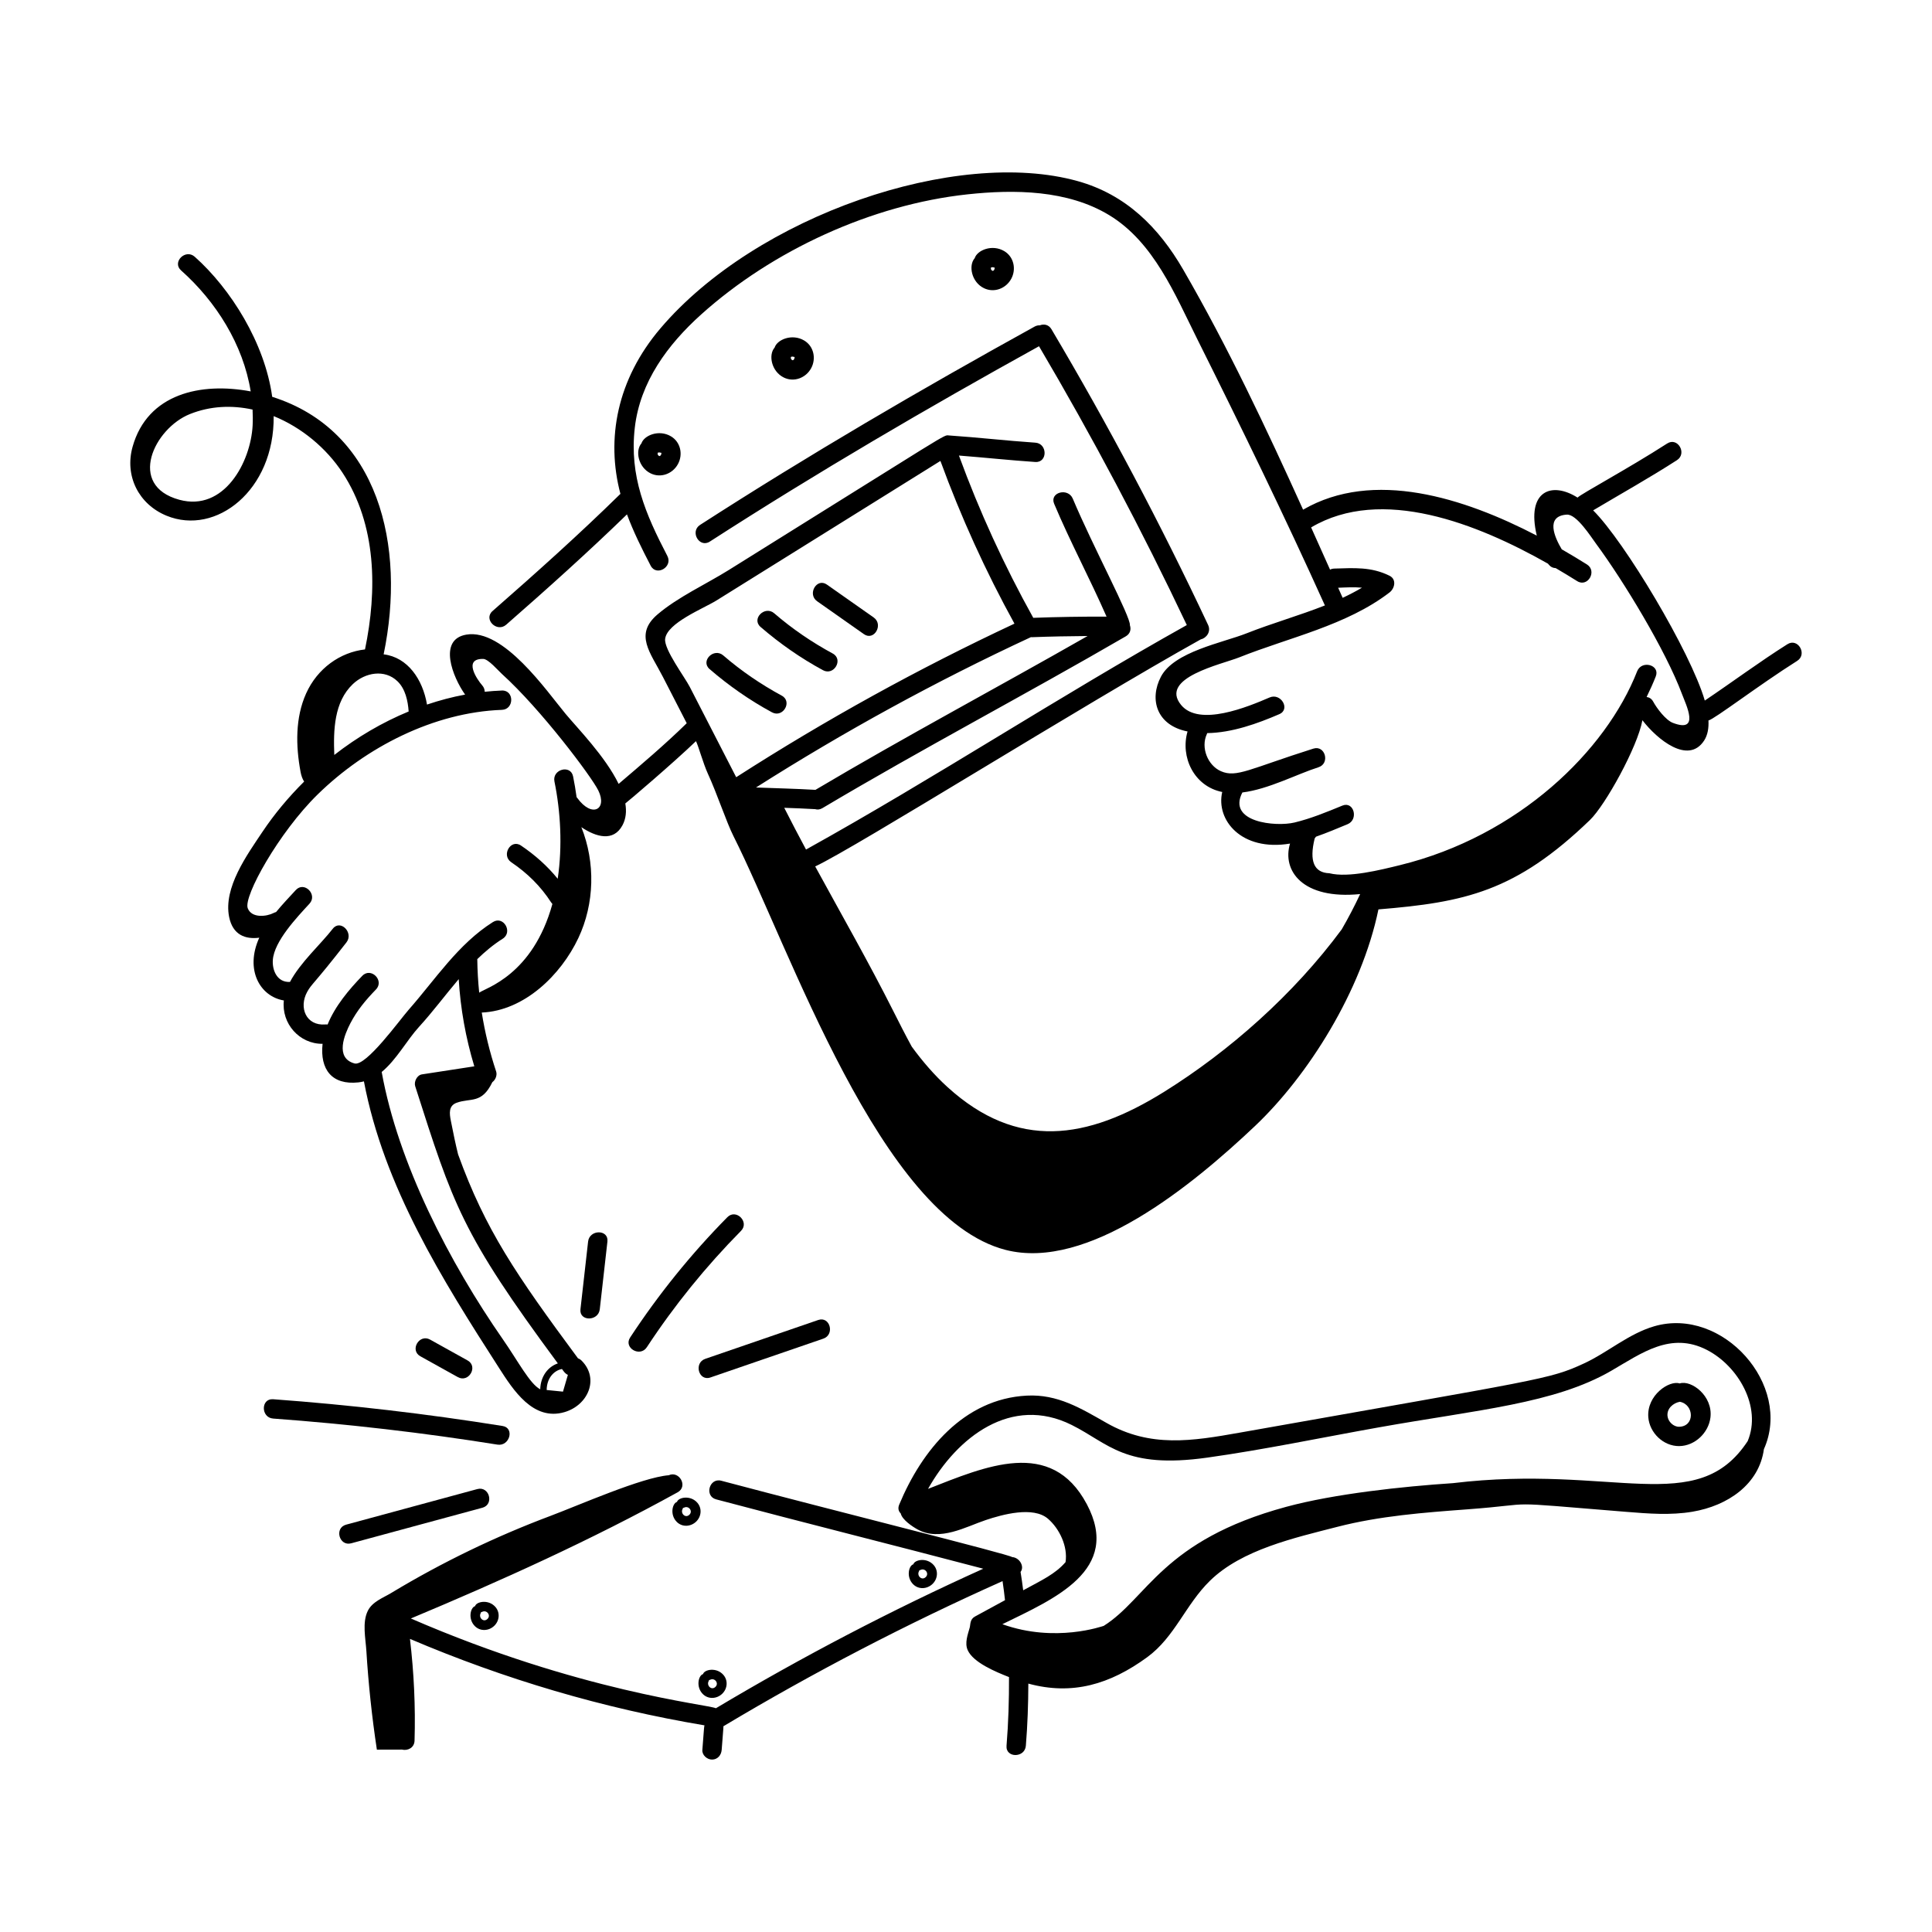 <svg id="Layer_1" enable-background="new 0 0 300 300" height="512" viewBox="0 0 300 300" width="512" xmlns="http://www.w3.org/2000/svg"><g id="Setting"><g><path d="m60.759 247.35c-1.29.778-2.925 1.343-3.642 2.772-.9 1.8-.345 4.312-.226 6.245.317 5.127.861 10.24 1.63 15.318 1.299-.003 2.597-.007 3.896-.01.853.213 1.921-.247 1.955-1.392.157-5.3-.095-10.553-.713-15.796 14.693 6.261 29.969 10.781 45.737 13.424-.073.267-.044.083-.334 3.815-.063.809.734 1.5 1.5 1.5.864 0 1.437-.689 1.5-1.5.303-3.899.281-3.458.261-3.669 13.998-8.375 28.461-15.89 43.353-22.542.147.984.275 1.971.382 2.96-1.557.845-3.112 1.693-4.668 2.539-.802.436-.685 1.248-.811 1.712-.305 1.105-.809 2.392-.318 3.5.866 1.956 4.43 3.408 6.417 4.19.015 3.558-.094 7.114-.384 10.665-.157 1.924 2.844 1.914 3 0 .262-3.214.375-6.433.386-9.653 6.82 1.86 12.681.12 18.46-4.102 4.286-3.131 5.941-8.151 9.75-11.875 4.955-4.844 13.153-6.66 19.763-8.363 6.609-1.703 13.422-2.214 20.193-2.719 11.831-.882 4.01-1.291 24.697.39 3.412.277 6.864.553 10.26-.021 5.507-.929 10.354-4.268 11.096-9.712 4.464-9.962-6.423-22.174-17.034-19.083-3.998 1.165-7.206 4.065-10.944 5.788-5.422 2.499-6.406 2.38-53.413 10.727-7.396 1.313-13.862 2.372-20.676-1.502-4.016-2.283-7.597-4.494-12.393-4.246-9.784.506-16.301 8.486-19.811 16.929-.24.578-.094 1.047.234 1.361.231 1.001 1.822 2.048 2.602 2.48 3.488 1.93 7.512-.414 10.616-1.451 2.544-.85 7.354-2.192 9.661-.191 1.786 1.549 3.094 4.311 2.716 6.729-1.608 1.853-3.644 2.777-6.575 4.372-.118-.953-.253-1.903-.407-2.851.65-.84-.154-2.228-1.308-2.307-.616-.469-27.555-7.177-45.163-11.854-1.868-.496-2.665 2.397-.798 2.893 13.805 3.667 27.663 7.13 41.476 10.768-14.243 6.429-28.092 13.654-41.515 21.665-1.238-.594-21.141-2.548-47.37-13.938 14.108-5.905 28.033-12.204 41.433-19.597 1.649-.91.251-3.389-1.39-2.644-4.138.325-13.898 4.636-18.405 6.328-8.409 3.157-16.708 7.137-24.678 11.947zm107.995-13.789c-5.52-10.399-15.791-5.834-24.648-2.369 4.506-8.015 12.914-14.611 22.307-9.924 5.787 2.889 8.22 6.869 21.035 5.073 8.904-1.249 17.756-3.112 26.606-4.691 15.479-2.762 27.323-3.688 36.141-8.796 4.712-2.729 9.233-6.126 14.854-3.238 4.841 2.488 8.552 8.836 6.333 14.156-7.884 11.992-20.834 3.526-45.78 6.532-7.739.51-18.403 1.647-25.901 3.682-19.241 5.221-21.501 14.183-28.32 18.482-.133.019-7.482 2.695-15.736-.262 8.028-3.936 18.572-8.358 13.111-18.646z"/><path d="m104.198 67.759c-1.89-1.128-4.203-.142-4.596 1.091-1.002 1.14-.498 3.72 1.439 4.661 1.581.767 3.421.057 4.239-1.464.8-1.486.404-3.401-1.083-4.287zm-1.754 3.085c.002-0.0.001 0.0.004-0-.013.011-.012.01-.004 0zm.037-.03c-.002-.001-.007-.001-.011-.002.037-.043.009-.032-.028-.006-.043-.002-.089.009-.04.039-0 0-.001 0-.001 0-.281-.153-.317-.322-.269-.523.015-.018.024-.03.028-.038.018-.005.046-.017.103-.045-.122.061-.032.042.027.023.042.001.104-.003.097-.014.114.033.314.09.162.024.19.082.092 0.0.143.075.001.004.001.003.002.008.009.032.014.042.017.045-.003.008-.006.031-.009.111.007-.232-.104.181-.012.02-.079.138-.017.1-.209.281z"/><path d="m125.962 57.165c.8-1.487.403-3.401-1.083-4.288-1.875-1.119-4.197-.157-4.596 1.091-1.002 1.14-.499 3.721 1.439 4.661 1.58.767 3.42.057 4.239-1.464zm-2.837-1.202c.002-.001.002 0.0.005-0-.013.011-.012.01-.005 0zm-.153-.582c.042.001.104-.003.097-.014.114.033.315.09.163.025.189.082.092 0.0.142.075.001.004.001.003.002.008.008.032.014.042.017.045-.003.008-.006.03-.009.111.007-.232-.104.181-.012.019-.083.146-.018.1-.209.282-.002-.001-.008-.001-.011-.002.037-.042.008-.032-.028-.006-.043-.002-.089.009-.04.039 0 0-0.0.001-.001.001-.281-.153-.316-.323-.269-.523.015-.018.023-.03.028-.038.018-.006.046-.017.103-.045-.122.061-.032.042.027.023z"/><path d="m157.03 43.286c.8-1.487.403-3.401-1.083-4.288-1.875-1.119-4.197-.158-4.596 1.091-.997 1.134-.504 3.718 1.439 4.661 1.581.767 3.42.057 4.239-1.464zm-2.837-1.202c.003-.001.002 0 .005-.001-.013.011-.012.01-.005.001zm-.153-.582c.042.001.104-.003.097-.014.114.033.314.09.162.024.189.082.092 0.0.143.076.001.004 0.0.003.002.008.009.032.014.042.017.045-.003.008-.006.03-.009.111.007-.232-.104.18-.012.019-.099.174-.017.072-.092.164-.016.02-.073.076-.117.117-.002-.001-.007-.001-.011-.002.037-.042.009-.032-.028-.006-.043-.002-.089.009-.041.039 0 0-0.0 0-0.0.001-.281-.153-.317-.323-.269-.523.015-.018.023-.03.028-.038.019-.005.047-.017.103-.045-.122.061-.032.042.027.023z"/><path d="m25.87 80.083c7.662 3.14 16.757-3.946 16.625-15.469 4.337 1.76 8.187 4.971 10.697 8.801 5.299 8.087 5.391 18.269 3.485 27.428-3.854.435-7.389 2.938-9.142 6.834-1.698 3.777-1.62 8.129-.86 12.199.094.504.269 1.062.551 1.488-2.439 2.421-4.639 5.057-6.511 7.861-2.354 3.524-6.048 8.613-5.137 13.152.563 2.806 2.522 3.506 4.683 3.23-2.268 4.972.11 9.132 3.816 9.744-.399 3.588 2.418 6.771 6.013 6.733-.432 4.001 1.47 6.43 5.563 5.989.295-.032.58-.087.857-.158 3.097 16.332 12.15 30.766 20.976 44.491 2.189 3.405 5.296 8.311 10.185 6.863 3.658-1.083 5.419-5.189 2.653-7.979-.181-.182-.375-.299-.573-.368-9.629-13.009-14.381-19.956-18.62-31.676-.379-1.531-.736-3.225-1.125-5.222-.218-1.122-.38-2.33.915-2.793 2.196-.785 3.878.232 5.533-3.198.498-.356.771-1.097.589-1.646-1.005-3.027-1.746-6.072-2.235-9.159 6.608-.28 12.29-5.836 14.996-11.562 2.526-5.346 2.664-11.745.468-17.226 2.27 1.535 4.993 2.319 6.389-.298.543-1.02.644-2.169.438-3.384.495-.366 7.386-6.231 10.972-9.672.362.701 1.137 3.501 1.822 4.995 1.47 3.2 2.91 7.59 4 9.75 8.81 17.502 22.823 59.244 42.25 64.25 12.78 3.29 28.97-9.99 38.75-19.25 8.18-7.75 16.53-20.91 19.15-33.62 0-0 0-0 0-.001 13.381-1.104 21.288-2.731 32.846-13.884 2.375-2.291 7.382-11.313 8.145-15.49 2.287 2.979 7.112 6.932 9.578 3.166.572-.875.735-1.98.678-3.13.892-.174 7.838-5.502 13.773-9.25 1.628-1.028.125-3.625-1.514-2.59-4.383 2.769-8.531 5.86-12.828 8.749-2.207-7.568-12.495-24.739-17.337-29.534 4.349-2.587 8.753-5.05 13.012-7.792 1.619-1.042.116-3.64-1.514-2.591-6.141 3.952-13.343 7.803-13.921 8.402-3.962-2.519-8-1.13-6.328 5.904-11.308-5.883-25.379-10.353-36.288-4.028-5.731-12.673-11.713-25.349-18.613-37.27-3.805-6.575-8.899-11.656-16.365-13.744-18.833-5.267-49.91 5.328-64.825 22.871-6.737 7.925-8.464 17.144-6.202 25.687-6.413 6.29-13.099 12.281-19.858 18.195-1.456 1.274.673 3.389 2.121 2.122 6.375-5.578 12.677-11.23 18.754-17.131.985 2.654 2.268 5.255 3.68 7.967.892 1.713 3.482.198 2.59-1.514-3.408-6.544-5.917-12.382-5.055-19.913.814-7.107 5.11-12.909 10.297-17.574 11.097-9.98 26.519-17.06 41.354-18.66 7.296-.787 15.547-.691 22.009 3.226 6.94 4.207 10.238 12.36 13.706 19.304 6.821 13.661 13.513 27.385 19.793 41.303-3.998 1.58-8.198 2.761-12.138 4.321-3.747 1.483-11.276 2.84-13.326 6.75-1.822 3.475-.711 7.543 4.135 8.499-1.144 3.961.987 8.521 5.386 9.399-1.013 4.343 2.97 9.271 10.529 8.01-1.269 4.202 1.94 8.729 10.889 7.84-.875 1.871-1.83 3.7-2.864 5.485-7.479 10.117-17.46 18.913-27.55 25.207-12.023 7.501-22.842 9.094-33.64-.7-2.072-1.879-3.907-4.017-5.575-6.302-1.01-1.848-1.958-3.723-2.874-5.541-3.826-7.595-8.049-14.976-12.118-22.44 6.345-2.972 41.563-25.064 59.851-35.248.871-.193 1.66-1.179 1.157-2.25-7.37-15.694-15.482-31.009-24.325-45.923-.436-.735-1.188-.847-1.805-.6-.255-.014-.526.038-.804.191-17.642 9.739-35.009 19.879-51.951 30.797-1.618 1.042-.115 3.64 1.514 2.59 16.674-10.746 33.761-20.734 51.116-30.333 8.303 14.082 15.956 28.521 22.95 43.296-19.945 11.147-39.034 23.694-59.127 34.856-1.153-2.146-2.281-4.307-3.384-6.48 1.601.055 3.201.116 4.8.21.341.105.732.079 1.133-.161 15.511-9.228 31.503-17.613 47.108-26.678.709-.412.841-1.116.633-1.717.16-1.251-5.697-12.125-8.87-19.662-.738-1.752-3.642-.982-2.893.797 2.501 5.942 5.553 11.623 8.137 17.524-3.794-.008-7.586.047-11.378.188-4.506-8.102-8.355-16.494-11.543-25.199 3.956.306 7.901.734 11.86 1 1.927.129 1.919-2.871 0-3-4.478-.302-8.938-.82-13.416-1.121-.903-.062.868-.943-34.218 20.917-3.505 2.184-7.874 4.183-11.024 6.869-3.663 3.122-1.113 5.923.837 9.717 1.23 2.394 2.461 4.788 3.692 7.182-3.371 3.299-6.985 6.362-10.574 9.421-2.068-4.261-6.411-8.676-8.238-10.877-2.968-3.576-9.633-13.28-15.407-12.302-4.451.754-2.117 6.605-.194 9.313-2.005.367-3.98.896-5.917 1.548-.654-3.895-2.992-7.351-6.732-7.799 3.507-16.91-.775-34.763-17.304-39.989-1.148-8.347-6.439-16.778-12.03-21.749-1.438-1.279-3.567.835-2.121 2.121 5.436 4.833 9.644 11.525 10.812 18.788-7.706-1.454-16.015.324-18.338 8.589-1.275 4.539.944 8.941 5.275 10.716zm134.203 18.856c.005-.002.011-.003.016-.005.056.003.107.013.167.01 2.874-.109 5.748-.16 8.623-.183-14.051 8.025-28.343 15.627-42.258 23.887-3.074-.181-6.152-.249-9.229-.366 13.709-8.708 27.945-16.502 42.681-23.343zm47.714-7.674c1.231-.05 2.48-.125 3.7-.009-.973.574-1.975 1.095-3 1.574-.233-.521-.467-1.043-.7-1.565zm-1.342 44.334c-2.407-.074-3.174-1.876-2.302-5.406.081-.089.147-.18.203-.273 1.716-.597 3.375-1.309 4.896-1.934 1.762-.723.99-3.626-.797-2.893-2.423.994-4.877 2.012-7.431 2.626-2.933.705-10.502-.042-8.099-4.665 4.044-.495 8.491-2.861 11.817-3.915 1.833-.581 1.05-3.478-.798-2.893-9.906 3.136-11.929 4.565-14.348 3.507-2.046-.895-3.174-3.673-2.181-5.778.022-.046.032-.092.049-.138 3.868-.062 7.795-1.474 11.2-2.944 1.768-.763.241-3.349-1.514-2.59-3.386 1.462-10.94 4.594-13.746 1.155-3.448-4.224 6.31-6.295 9.046-7.388 7.701-3.076 16.65-4.943 23.329-10.077.81-.623 1.121-2.034 0-2.59-2.848-1.414-5.538-1.201-8.578-1.116-.255.007-.475.069-.663.166-.976-2.182-1.955-4.367-2.939-6.556 10.952-6.485 25.845-.571 36.779 5.629.105.093.394.661 1.197.689 1.167.681 2.283 1.36 3.337 2.021 1.641 1.029 3.148-1.566 1.514-2.59-1.236-.775-2.545-1.565-3.91-2.35-1.101-1.846-2.589-5.163.78-5.387 1.518-.102 3.731 3.413 4.564 4.542 4.281 5.805 10.789 16.534 13.326 23.314.642 1.713 2.851 6.115-1.415 4.481-1.118-.428-2.504-2.281-3.048-3.288-.252-.467-.632-.685-1.03-.729.514-1.05.999-2.113 1.424-3.198.704-1.798-2.195-2.578-2.893-.797-4.841 12.359-18.422 25.598-36.856 30.109-2.968.727-7.971 1.994-10.914 1.257zm-95.188-42.36c11.591-7.221 23.182-14.443 34.772-21.665 3.19 8.715 7.016 17.137 11.495 25.265-14.926 6.985-29.341 14.941-43.208 23.846-2.406-4.682-4.813-9.362-7.219-14.044-.773-1.503-3.997-5.798-3.815-7.422.279-2.493 5.973-4.732 7.975-5.979zm-23.836 122.854c-.845-.085-1.689-.17-2.534-.255.018-1.88 1.16-3.03 2.376-3.261.319.432.478.709.917.911-.253.868-.506 1.737-.759 2.605zm-.801-4.386c-1.506.514-2.675 1.965-2.734 4.022-1.601-.821-3.458-4.388-5.754-7.691-8.343-11.997-16.293-27.348-18.863-41.583 2.294-1.888 3.938-4.976 5.797-7.005 2.136-2.332 4.072-4.951 6.162-7.411.281 4.607 1.079 9.091 2.422 13.539-2.709.417-5.419.833-8.128 1.25-.78.12-1.273 1.142-1.048 1.845 5.894 18.409 7.196 22.821 22.146 43.032zm-11.738-105.277c-.835-.954-2.998-4.167.15-4.114.799.014 2.312 1.799 2.895 2.325 6.044 5.46 13.912 15.931 14.979 18.105 1.444 2.939-.978 4.33-3.271 1.155-.031-.043-.067-.076-.101-.114-.15-1.096-.331-2.177-.546-3.232-.386-1.891-3.278-1.09-2.893.797.943 4.618 1.264 9.995.506 15.1-1.621-1.993-3.511-3.675-5.699-5.154-1.604-1.084-3.107 1.514-1.514 2.59 2.505 1.693 4.554 3.706 6.201 6.248.057.088.121.164.187.234-3.06 11.071-10.381 13.036-11.366 13.771-.175-1.719-.278-3.453-.297-5.208 1.212-1.176 2.505-2.259 3.945-3.168 1.629-1.027.125-3.625-1.514-2.59-5.406 3.411-8.945 8.916-13.09 13.623-1.427 1.621-6.607 8.831-8.407 8.334-3.097-.854-1.527-4.53-.65-6.22 1.052-2.026 2.396-3.629 3.984-5.268 1.345-1.387-.774-3.51-2.121-2.121-2.033 2.097-4.226 4.686-5.389 7.562-.109-.015-.226-.02-.351-.009-2.987.246-4.166-2.622-2.816-5.065.701-1.27.99-1.118 6.091-7.674 1.171-1.506-.937-3.644-2.122-2.121-1.877 2.413-5.039 5.232-6.642 8.254-1.966.117-2.787-1.775-2.664-3.421.217-2.894 3.713-6.577 5.688-8.723 1.306-1.419-.811-3.546-2.121-2.122-.976 1.06-2.061 2.199-3.066 3.418-.116.03-.233.072-.352.133-1.097.57-3.432.867-4.046-.725-.705-1.824 4.843-11.78 10.851-17.663 7.497-7.34 18.048-12.765 28.617-13.142 1.925-.068 1.934-3.069 0-3-.894.032-1.785.099-2.672.192-.001-.333-.11-.677-.384-.989zm-11.426 4.048c-4.118 1.702-8.014 3.994-11.547 6.75-.15-3.863-.042-8.226 2.883-11.004 1.888-1.793 4.94-2.366 6.935-.43 1.216 1.181 1.61 3.014 1.729 4.684zm-33.958-46.186c3.183-1.271 6.521-1.395 9.72-.696.04.818.053 1.64.01 2.467-.299 5.712-4.435 13.426-11.38 11.54-8.167-2.217-3.914-11.088 1.65-13.311z"/><path d="m42.411 220.273c11.67.854 23.281 2.198 34.835 4.047 1.889.303 2.702-2.588.798-2.893-11.819-1.892-23.696-3.282-35.633-4.155-1.926-.141-1.917 2.86 0 3z"/><path d="m74.115 231.224c-6.792 1.842-13.585 3.684-20.377 5.526-1.861.505-1.071 3.4.798 2.893 6.792-1.842 13.585-3.685 20.377-5.526 1.861-.505 1.071-3.4-.797-2.893z"/><path d="m112.942 189.008c-5.647 5.724-10.677 11.957-15.093 18.674-1.063 1.618 1.533 3.123 2.59 1.514 4.277-6.507 9.155-12.524 14.624-18.067 1.357-1.375-.763-3.498-2.122-2.121z"/><path d="m127.849 207.862c1.815-.625 1.035-3.523-.797-2.893-5.847 2.011-11.693 4.021-17.54 6.032-1.814.624-1.035 3.523.798 2.893 5.847-2.011 11.693-4.021 17.54-6.032z"/><path d="m91.32 192.787c-.396 3.504-.791 7.009-1.187 10.513-.216 1.916 2.786 1.9 3 0 .396-3.504.791-7.009 1.187-10.513.216-1.915-2.786-1.9-3 0z"/><path d="m73.767 249.404c-.716.199-1.145 2.001-.02 3.11.847.835 2.157.749 2.995-.053.822-.787.942-2.076.178-2.942-1.081-1.226-2.959-.823-3.153-.115zm1.914 1.997c-.626.588-1.414-.248-1.037-.909.03-.053.035-.104.051-.157.059-.015.117-.019.177-.05.699-.358 1.423.54.809 1.116z"/><path d="m108.275 233.336c-1.081-1.226-2.959-.823-3.154-.115-.716.199-1.145 2.001-.02 3.11.847.835 2.157.749 2.995-.053.822-.787.942-2.076.179-2.942zm-1.239 1.882c-.626.588-1.415-.247-1.038-.908.03-.054.035-.105.052-.157.059-.015.116-.019.177-.05.699-.359 1.422.539.809 1.115z"/><path d="m144.797 245.96c.822-.787.942-2.077.179-2.942-1.079-1.224-2.96-.826-3.153-.115-.717.2-1.145 2.003-.021 3.11.848.835 2.157.749 2.995-.053zm-2.098-1.969c.031-.054.035-.104.052-.157.059-.015.116-.019.177-.05.699-.358 1.422.539.809 1.115-.626.589-1.415-.247-1.038-.908z"/><path d="m112.142 263.009c.822-.787.942-2.076.178-2.942-1.081-1.226-2.959-.823-3.153-.115-.716.199-1.145 2.001-.02 3.11.847.835 2.157.749 2.995-.053zm-1.061-1.061c-.626.588-1.414-.248-1.037-.909.03-.053.035-.104.051-.157.059-.015.117-.019.177-.05.699-.358 1.423.54.809 1.116z"/><path d="m260.758 224.548c2.425-.026 4.548-2.065 4.837-4.433.413-3.377-2.995-5.877-4.767-5.298-1.621-.524-5.131 1.814-4.881 5.226.179 2.438 2.336 4.532 4.811 4.506zm.079-6.882c2.233.417 2.376 3.805-.079 3.882-.902.028-1.752-.805-1.831-1.689-.102-1.161.876-1.991 1.909-2.193z"/><path d="m71.093 213.839c1.689.939 3.204-1.651 1.514-2.59-1.94-1.079-3.88-2.158-5.821-3.237-1.689-.939-3.204 1.651-1.514 2.59 1.94 1.079 3.88 2.158 5.821 3.237z"/><path d="m127.794 104.07c1.698.92 3.214-1.669 1.514-2.59-3.252-1.762-6.284-3.83-9.085-6.247-1.455-1.256-3.586.857-2.121 2.121 2.992 2.582 6.216 4.833 9.692 6.716z"/><path d="m119.878 110.611c1.698.92 3.214-1.669 1.514-2.59-3.252-1.762-6.284-3.83-9.085-6.247-1.455-1.255-3.586.857-2.122 2.122 2.993 2.582 6.216 4.833 9.692 6.716z"/><path d="m126.888 93.365c2.421 1.702 4.842 3.404 7.263 5.106 1.583 1.113 3.083-1.487 1.514-2.59-2.421-1.702-4.842-3.404-7.263-5.106-1.583-1.113-3.084 1.487-1.514 2.59z"/></g></g></svg>